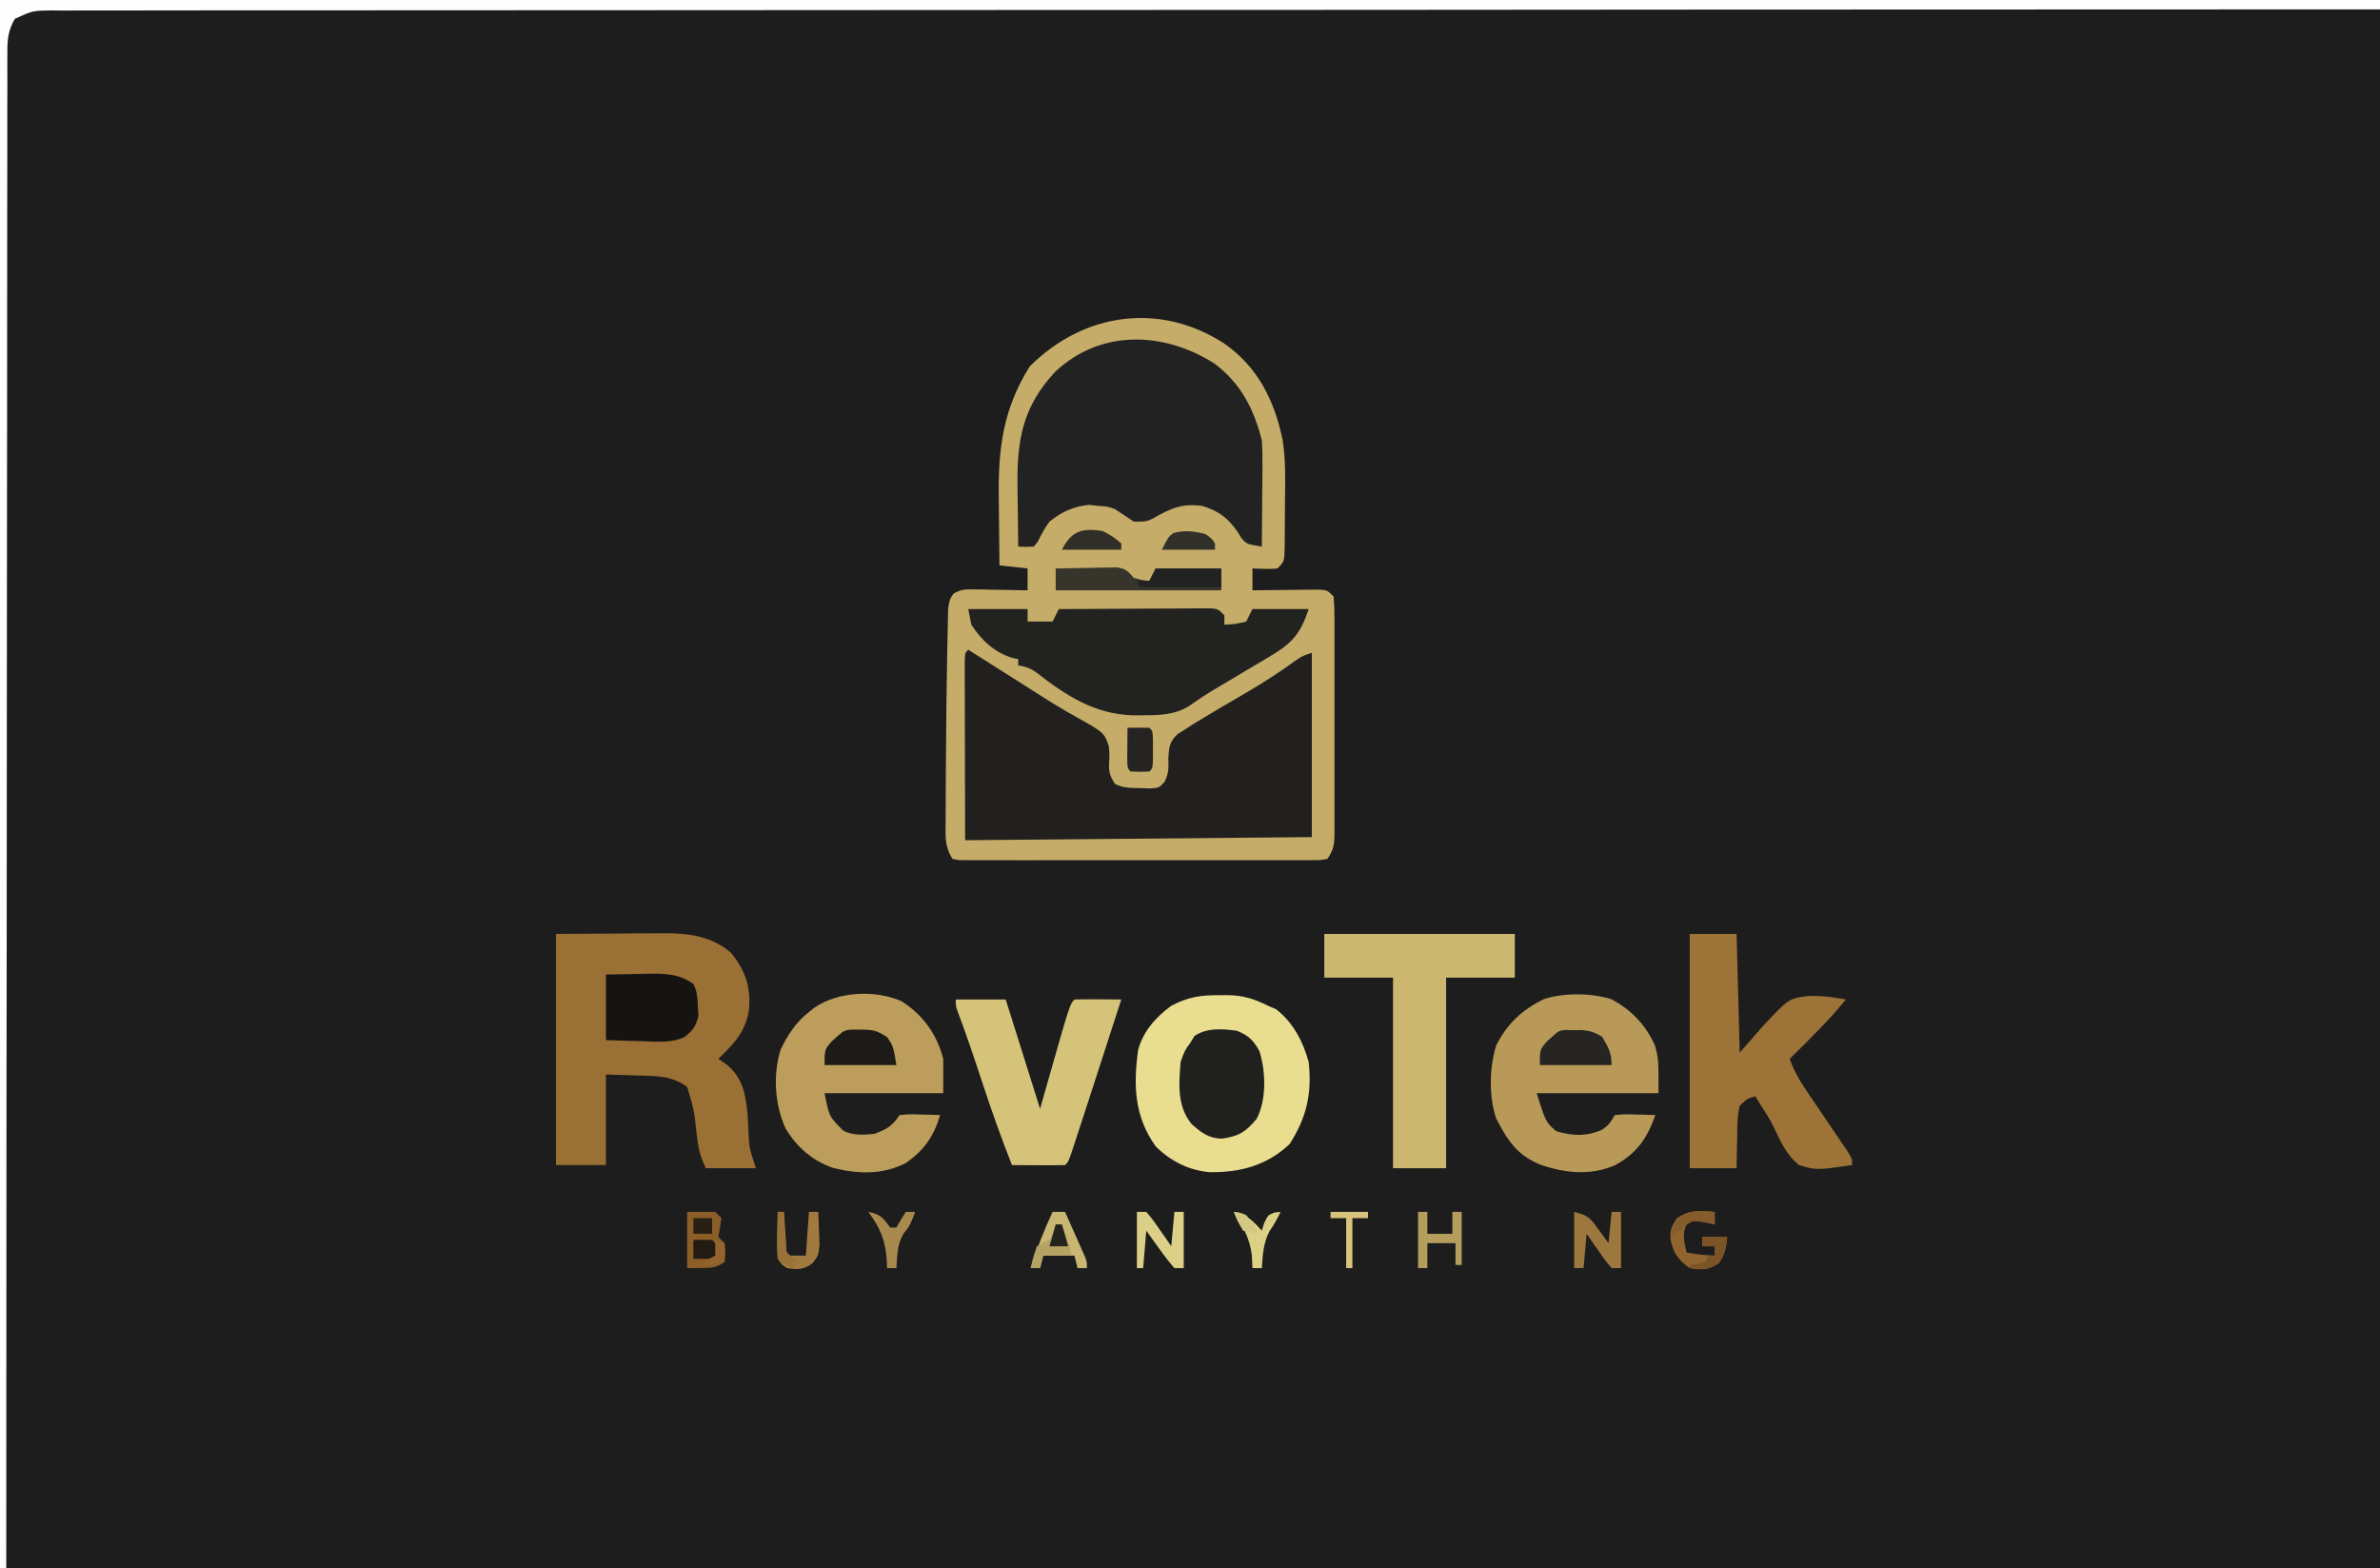 <?xml version="1.0" encoding="UTF-8"?>
<svg version="1.1" xmlns="http://www.w3.org/2000/svg" width="762" height="502">
<rect width="100%" height="100%" fill="#333333" stroke="none"/>
<path d="M0 0 C251.46 0 502.92 0 762 0 C762 165.66 762 331.32 762 502 C510.54 502 259.08 502 0 502 C0 336.34 0 170.68 0 0 Z " fill="#1D1D1D" transform="translate(0,0)"/>
<path d="M0 0 C10.725 7.526 16.018 18.183 18.64 30.788 C19.663 37.076 19.509 43.478 19.412 49.83 C19.374 52.355 19.371 54.879 19.371 57.404 C19.361 59.016 19.35 60.627 19.336 62.238 C19.334 62.99 19.331 63.742 19.329 64.517 C19.232 69.768 19.232 69.768 17 72 C14.312 72.27 11.709 72.087 9 72 C9 74.31 9 76.62 9 79 C9.717 78.99 10.433 78.979 11.171 78.968 C14.406 78.927 17.64 78.901 20.875 78.875 C22.003 78.858 23.131 78.841 24.293 78.824 C25.369 78.818 26.446 78.811 27.555 78.805 C28.55 78.794 29.545 78.784 30.57 78.773 C33 79 33 79 35 81 C35.198 83.574 35.273 86.04 35.259 88.615 C35.262 89.401 35.266 90.186 35.269 90.995 C35.278 93.6 35.272 96.204 35.266 98.809 C35.267 100.615 35.269 102.421 35.271 104.227 C35.274 108.015 35.27 111.804 35.261 115.593 C35.249 120.453 35.256 125.314 35.268 130.174 C35.275 133.905 35.273 137.636 35.268 141.367 C35.266 143.159 35.268 144.951 35.273 146.743 C35.278 149.247 35.27 151.751 35.259 154.256 C35.263 154.999 35.267 155.743 35.271 156.509 C35.24 160.225 35.117 161.824 33 165 C30.885 165.378 30.885 165.378 28.217 165.381 C27.208 165.389 26.198 165.398 25.158 165.407 C24.046 165.401 22.935 165.394 21.789 165.388 C20.622 165.393 19.454 165.399 18.251 165.404 C15.045 165.415 11.838 165.412 8.632 165.403 C5.28 165.395 1.928 165.402 -1.423 165.407 C-7.052 165.413 -12.681 165.405 -18.311 165.391 C-24.824 165.375 -31.337 165.38 -37.85 165.397 C-43.436 165.41 -49.023 165.412 -54.609 165.404 C-57.948 165.4 -61.287 165.399 -64.626 165.409 C-68.347 165.416 -72.068 165.405 -75.789 165.388 C-76.901 165.394 -78.013 165.4 -79.158 165.407 C-80.168 165.398 -81.177 165.39 -82.217 165.381 C-83.538 165.379 -83.538 165.379 -84.885 165.378 C-85.583 165.253 -86.281 165.128 -87 165 C-89.633 161.051 -89.269 157.675 -89.23 153.094 C-89.231 152.193 -89.231 151.292 -89.231 150.364 C-89.227 147.409 -89.208 144.455 -89.188 141.5 C-89.179 139.468 -89.17 137.435 -89.161 135.403 C-89.129 129.268 -89.069 123.134 -89 117 C-88.99 116.074 -88.981 115.148 -88.971 114.194 C-88.916 109.178 -88.842 104.162 -88.735 99.147 C-88.703 97.637 -88.677 96.128 -88.654 94.618 C-88.622 92.534 -88.57 90.451 -88.512 88.367 C-88.486 87.203 -88.459 86.039 -88.432 84.839 C-88 82 -88 82 -86.787 80.12 C-84.377 78.609 -82.729 78.658 -79.895 78.707 C-78.912 78.717 -77.929 78.726 -76.916 78.736 C-75.892 78.761 -74.868 78.787 -73.812 78.812 C-72.259 78.833 -72.259 78.833 -70.674 78.854 C-68.115 78.889 -65.558 78.938 -63 79 C-63 76.69 -63 74.38 -63 72 C-65.97 71.67 -68.94 71.34 -72 71 C-72.075 65.666 -72.129 60.331 -72.165 54.997 C-72.18 53.187 -72.2 51.377 -72.226 49.568 C-72.449 33.755 -70.897 20.985 -62.312 7.312 C-45.028 -9.972 -20.626 -13.379 0 0 Z " fill="#C5AC68" transform="translate(392,110)"/>
<path d="M0 0 C0.574 0.366 1.147 0.732 1.738 1.109 C7.104 4.529 12.478 7.937 17.863 11.327 C19.504 12.364 21.141 13.406 22.776 14.452 C26.566 16.873 30.354 19.229 34.301 21.387 C43.481 26.527 43.481 26.527 45.008 30.859 C45.25 33.812 45.25 33.812 45.078 36.52 C44.99 39.327 45.471 40.67 47 43 C49.7 44.35 51.925 44.243 54.938 44.312 C55.998 44.35 57.059 44.387 58.152 44.426 C61.059 44.259 61.059 44.259 62.875 42.312 C64.223 39.543 64.171 37.748 64.062 34.688 C64.293 31.285 64.42 29.57 66.892 27.142 C67.71 26.617 68.528 26.092 69.371 25.551 C70.278 24.961 71.185 24.372 72.119 23.765 C77.629 20.39 83.189 17.118 88.789 13.895 C94.37 10.648 99.689 7.208 104.906 3.4 C107 2 107 2 110 1 C110 20.47 110 39.94 110 60 C55.055 60.495 55.055 60.495 -1 61 C-1.021 51.121 -1.041 41.241 -1.062 31.062 C-1.076 26.378 -1.076 26.378 -1.09 21.598 C-1.093 19.139 -1.096 16.681 -1.098 14.223 C-1.103 12.932 -1.108 11.642 -1.113 10.312 C-1.113 8.485 -1.113 8.485 -1.114 6.621 C-1.116 5.558 -1.118 4.494 -1.12 3.398 C-1 1 -1 1 0 0 Z " fill="#21201F" transform="translate(310,208)"/>
<path d="M0 0 C8.491 6.227 12.871 14.697 15.359 24.73 C15.519 27.476 15.595 30.112 15.555 32.852 C15.552 33.596 15.549 34.341 15.546 35.108 C15.535 37.462 15.51 39.815 15.484 42.168 C15.474 43.774 15.465 45.38 15.457 46.986 C15.435 50.901 15.401 54.816 15.359 58.73 C10.549 57.944 10.549 57.944 8.84 56.023 C8.413 55.329 7.986 54.634 7.547 53.918 C4.475 49.542 1.481 47.292 -3.641 45.73 C-10.08 44.796 -13.755 46.433 -19.344 49.637 C-21.641 50.73 -21.641 50.73 -25.641 50.73 C-27.647 49.407 -29.647 48.073 -31.641 46.73 C-34.065 45.896 -34.065 45.896 -36.641 45.73 C-37.713 45.607 -38.786 45.483 -39.891 45.355 C-44.979 45.864 -48.638 47.551 -52.641 50.73 C-54.127 52.814 -55.295 54.838 -56.375 57.156 C-56.793 57.676 -57.21 58.195 -57.641 58.73 C-60.22 58.829 -60.22 58.829 -62.641 58.73 C-62.715 54.071 -62.77 49.413 -62.805 44.753 C-62.82 43.173 -62.841 41.592 -62.867 40.011 C-63.11 24.926 -61.388 14.048 -50.723 2.688 C-36.221 -10.888 -16.126 -10.141 0 0 Z " fill="#232222" transform="translate(388.641,116.27)"/>
<path d="M0 0 C10.148 -0.062 10.148 -0.062 20.5 -0.125 C22.62 -0.143 24.74 -0.161 26.924 -0.18 C28.626 -0.186 30.329 -0.191 32.031 -0.195 C32.897 -0.206 33.763 -0.216 34.655 -0.226 C42.614 -0.229 49.704 0.683 56 6 C60.679 11.691 62.418 16.962 61.812 24.258 C60.838 30.248 58.275 33.807 54 38 C53.34 38.66 52.68 39.32 52 40 C53.392 40.959 53.392 40.959 54.812 41.938 C59.728 46.111 60.734 51.207 61.328 57.449 C61.479 59.821 61.603 62.195 61.691 64.57 C61.951 68.657 61.951 68.657 64 75 C58.72 75 53.44 75 48 75 C45.956 70.913 45.506 68.181 45 63.688 C44.184 56.18 44.184 56.18 42 49 C37.103 45.254 31.548 45.462 25.625 45.312 C22.449 45.209 19.273 45.106 16 45 C16 54.57 16 64.14 16 74 C10.72 74 5.44 74 0 74 C0 49.58 0 25.16 0 0 Z " fill="#9B7035" transform="translate(178,299)"/>
<path d="M0 0 C251.46 0 502.92 0 762 0 C762 0.99 762 1.98 762 3 C761.346 3 760.692 3 760.019 3 C688.866 3.01 617.713 3.026 546.56 3.074 C544.966 3.075 544.966 3.075 543.341 3.076 C520.257 3.092 497.173 3.109 474.09 3.127 C462.77 3.136 451.451 3.144 440.131 3.153 C438.441 3.154 438.441 3.154 436.718 3.155 C400.182 3.182 363.647 3.193 327.111 3.196 C289.578 3.199 252.044 3.218 214.511 3.257 C209.214 3.263 203.917 3.268 198.62 3.273 C197.056 3.275 197.056 3.275 195.46 3.277 C178.654 3.293 161.847 3.292 145.04 3.285 C128.159 3.278 111.277 3.289 94.395 3.319 C84.356 3.336 74.317 3.339 64.278 3.322 C57.58 3.312 50.881 3.321 44.183 3.344 C40.361 3.356 36.54 3.361 32.718 3.344 C28.609 3.325 24.5 3.345 20.391 3.369 C19.194 3.358 17.998 3.346 16.765 3.334 C10.425 3.408 10.425 3.408 4.765 6.02 C2.506 9.834 2.305 13.003 2.369 17.315 C2.358 18.572 2.358 18.572 2.347 19.854 C2.328 22.676 2.344 25.496 2.361 28.317 C2.354 30.355 2.346 32.393 2.335 34.431 C2.313 40.041 2.322 45.65 2.335 51.26 C2.344 57.306 2.325 63.351 2.309 69.397 C2.285 79.875 2.279 90.352 2.286 100.83 C2.293 111.82 2.29 122.81 2.273 133.8 C2.272 134.825 2.272 134.825 2.27 135.87 C2.265 139.339 2.259 142.809 2.254 146.278 C2.214 170.855 2.198 195.432 2.196 220.01 C2.193 243.887 2.18 267.765 2.153 291.642 C2.151 292.746 2.151 292.746 2.15 293.872 C2.142 301.263 2.133 308.653 2.124 316.043 C2.106 331.098 2.09 346.153 2.074 361.208 C2.074 361.901 2.073 362.593 2.072 363.306 C2.024 409.537 2.01 455.769 2 502 C1.34 502 0.68 502 0 502 C0 336.34 0 170.68 0 0 Z " fill="#FEFEFE" transform="translate(0,0)"/>
<path d="M0 0 C1.081 -0.017 1.081 -0.017 2.184 -0.035 C7.34 -0.007 10.882 1.092 15.5 3.375 C16.768 3.932 16.768 3.932 18.062 4.5 C23.491 8.676 26.715 14.853 28.5 21.375 C29.605 31.502 27.832 39.18 22.375 47.688 C15.036 54.548 6.676 56.737 -3.133 56.66 C-9.84 56.092 -15.741 53.134 -20.5 48.375 C-27.311 38.836 -27.677 28.931 -26.109 17.535 C-24.449 11.478 -20.488 7.074 -15.5 3.375 C-10.154 0.56 -5.894 -0.095 0 0 Z " fill="#E9DD90" transform="translate(390.5,318.625)"/>
<path d="M0 0 C6.27 0 12.54 0 19 0 C19 1.32 19 2.64 19 4 C21.64 4 24.28 4 27 4 C27.66 2.68 28.32 1.36 29 0 C36.227 -0.051 43.453 -0.086 50.68 -0.11 C53.14 -0.12 55.6 -0.134 58.06 -0.151 C61.589 -0.175 65.119 -0.186 68.648 -0.195 C70.306 -0.211 70.306 -0.211 71.998 -0.227 C73.529 -0.227 73.529 -0.227 75.091 -0.227 C76.444 -0.234 76.444 -0.234 77.823 -0.241 C80 0 80 0 82 2 C82 2.99 82 3.98 82 5 C85.438 4.819 85.438 4.819 89 4 C89.66 2.68 90.32 1.36 91 0 C96.94 0 102.88 0 109 0 C106.394 7.819 103.758 10.877 96.766 15.031 C96.169 15.39 95.572 15.748 94.957 16.117 C93.06 17.254 91.155 18.377 89.25 19.5 C87.366 20.623 85.483 21.748 83.601 22.875 C82.382 23.601 81.162 24.323 79.939 25.041 C76.791 26.893 73.789 28.851 70.816 30.969 C66.08 33.929 61.155 33.998 55.688 34 C54.642 34.004 53.597 34.007 52.521 34.011 C40.326 33.569 31.306 27.681 21.909 20.374 C19.915 18.938 18.399 18.428 16 18 C16 17.34 16 16.68 16 16 C15.165 15.845 15.165 15.845 14.312 15.688 C8.472 13.951 4.264 10.061 1 5 C0.67 3.35 0.34 1.7 0 0 Z " fill="#222221" transform="translate(310,195)"/>
<path d="M0 0 C4.95 0 9.9 0 15 0 C15.33 12.54 15.66 25.08 16 38 C18.454 35.195 20.909 32.39 23.438 29.5 C31.674 20.699 31.674 20.699 37.914 19.871 C42.032 19.755 45.96 20.226 50 21 C44.45 27.784 38.236 33.855 32 40 C33.477 44.192 35.634 47.684 38.133 51.324 C38.53 51.912 38.926 52.499 39.335 53.104 C40.594 54.969 41.859 56.828 43.125 58.688 C44.8 61.146 46.468 63.609 48.133 66.074 C49.245 67.708 49.245 67.708 50.379 69.374 C52 72 52 72 52 74 C40.494 75.664 40.494 75.664 35 74 C31.021 70.919 28.947 66.217 26.846 61.753 C25.721 59.423 24.354 57.287 22.938 55.125 C22.298 54.094 21.659 53.062 21 52 C18.36 52.77 18.36 52.77 16 55 C15.195 58.376 15.209 61.728 15.188 65.188 C15.162 66.128 15.137 67.068 15.111 68.037 C15.052 70.358 15.023 72.679 15 75 C10.05 75 5.1 75 0 75 C0 50.25 0 25.5 0 0 Z " fill="#9D7338" transform="translate(541,299)"/>
<path d="M0 0 C6.359 3.299 11.143 8.319 14.039 14.875 C15.164 19.125 15.164 19.125 15.164 30.125 C2.294 30.125 -10.576 30.125 -23.836 30.125 C-20.935 39.346 -20.935 39.346 -17.648 42.25 C-12.528 43.843 -7.832 44.017 -2.898 41.812 C-0.617 40.114 -0.617 40.114 1.164 37.125 C4.203 36.832 4.203 36.832 7.789 36.938 C8.978 36.965 10.166 36.992 11.391 37.02 C12.306 37.054 13.221 37.089 14.164 37.125 C11.496 44.584 8.3 49.306 1.285 53.156 C-6.581 56.589 -14.63 55.742 -22.586 53.02 C-30.143 50.015 -33.239 45.144 -36.836 38.125 C-39.193 31.055 -39.016 21.867 -36.777 14.77 C-33.231 7.801 -28.516 3.453 -21.574 0 C-15.071 -2.078 -6.502 -2.006 0 0 Z " fill="#B99958" transform="translate(515.836,319.875)"/>
<path d="M0 0 C6.919 4.348 11.45 10.667 13.438 18.5 C13.438 22.13 13.438 25.76 13.438 29.5 C0.897 29.5 -11.643 29.5 -24.562 29.5 C-23.094 36.983 -23.094 36.983 -18.562 41.5 C-15.365 43.099 -12.041 42.869 -8.562 42.5 C-4.54 40.936 -2.971 40.113 -0.562 36.5 C2.477 36.207 2.477 36.207 6.062 36.312 C7.251 36.34 8.44 36.367 9.664 36.395 C10.579 36.429 11.495 36.464 12.438 36.5 C10.454 43.225 7.228 47.944 1.363 51.898 C-6.085 55.669 -13.781 55.393 -21.75 53.438 C-28.392 51.188 -33.366 46.841 -37 40.875 C-40.519 33.274 -41.164 23.536 -38.621 15.539 C-36.332 10.759 -33.745 6.827 -29.562 3.5 C-28.694 2.804 -28.694 2.804 -27.809 2.094 C-20.256 -3.066 -8.426 -3.67 0 0 Z " fill="#BC9D5B" transform="translate(288.562,320.5)"/>
<path d="M0 0 C20.13 0 40.26 0 61 0 C61 4.62 61 9.24 61 14 C53.74 14 46.48 14 39 14 C39 34.13 39 54.26 39 75 C33.39 75 27.78 75 22 75 C22 54.87 22 34.74 22 14 C14.74 14 7.48 14 0 14 C0 9.38 0 4.76 0 0 Z " fill="#CCB771" transform="translate(424,299)"/>
<path d="M0 0 C5.28 0 10.56 0 16 0 C19.63 11.55 23.26 23.1 27 35 C27.907 31.803 28.815 28.606 29.75 25.312 C36.561 1.439 36.561 1.439 38 0 C40.53 -0.073 43.033 -0.092 45.562 -0.062 C46.629 -0.056 46.629 -0.056 47.717 -0.049 C49.478 -0.037 51.239 -0.019 53 0 C51.383 4.995 49.766 9.99 48.148 14.984 C47.6 16.676 47.052 18.368 46.504 20.06 C44.676 25.709 42.841 31.356 41 37 C40.753 37.759 40.506 38.518 40.251 39.299 C39.56 41.418 38.865 43.536 38.168 45.652 C37.772 46.858 37.377 48.063 36.969 49.304 C36 52 36 52 35 53 C32.137 53.073 29.299 53.092 26.438 53.062 C25.631 53.058 24.825 53.053 23.994 53.049 C21.996 53.037 19.998 53.019 18 53 C14.53 44.209 11.375 35.357 8.438 26.375 C5.987 18.91 3.495 11.483 0.719 4.131 C0 2 0 2 0 0 Z " fill="#D6C37A" transform="translate(306,320)"/>
<path d="M0 0 C3.534 1.372 5.426 3.135 7.234 6.543 C9.284 13.122 9.572 22.023 6.312 28.25 C2.756 32.479 0.624 33.764 -4.875 34.562 C-9.15 34.401 -11.45 32.595 -14.555 29.801 C-19.18 24.038 -18.574 17.01 -18 10 C-16.75 6.438 -16.75 6.438 -15 4 C-14.505 3.216 -14.01 2.433 -13.5 1.625 C-9.391 -1.046 -4.761 -0.602 0 0 Z " fill="#20201E" transform="translate(396,330)"/>
<path d="M0 0 C3.542 -0.081 7.082 -0.141 10.625 -0.188 C11.624 -0.213 12.623 -0.238 13.652 -0.264 C19.173 -0.319 23.281 -0.238 28 3 C29.264 5.529 29.311 7.489 29.438 10.312 C29.498 11.257 29.559 12.202 29.621 13.176 C28.906 16.427 27.742 18.07 25.066 20.065 C20.671 22.054 15.847 21.501 11.125 21.312 C10.055 21.29 8.985 21.267 7.883 21.244 C5.255 21.185 2.627 21.096 0 21 C0 14.07 0 7.14 0 0 Z " fill="#151413" transform="translate(194,312)"/>
<path d="M0 0 C3.604 -0.087 7.208 -0.14 10.812 -0.188 C12.349 -0.225 12.349 -0.225 13.916 -0.264 C15.39 -0.278 15.39 -0.278 16.895 -0.293 C18.253 -0.317 18.253 -0.317 19.64 -0.341 C22.474 0.068 23.147 0.906 25 3 C27.606 3.722 27.606 3.722 30 4 C30.66 2.68 31.32 1.36 32 0 C38.93 0 45.86 0 53 0 C53 2.31 53 4.62 53 7 C35.51 7 18.02 7 0 7 C0 4.69 0 2.38 0 0 Z " fill="#37342B" transform="translate(338,182)"/>
<path d="M0 0 C4.078 0.042 5.413 0.146 8.875 2.5 C10.75 5.375 10.75 5.375 11.75 11.375 C4.16 11.375 -3.43 11.375 -11.25 11.375 C-11.25 6.375 -11.25 6.375 -8.812 3.625 C-7.967 2.882 -7.121 2.14 -6.25 1.375 C-4.531 -0.344 -2.346 0.082 0 0 Z " fill="#1C1B18" transform="translate(275.25,329.625)"/>
<path d="M0 0 C0.873 -0.014 1.745 -0.028 2.645 -0.043 C5.359 0.203 6.918 0.697 9.188 2.188 C11.112 5.418 12.188 7.406 12.188 11.188 C4.598 11.188 -2.993 11.188 -10.812 11.188 C-10.812 6.188 -10.812 6.188 -8.375 3.438 C-7.529 2.695 -6.684 1.952 -5.812 1.188 C-4.165 -0.46 -2.259 0.017 0 0 Z " fill="#262523" transform="translate(503.812,329.812)"/>
<path d="M0 0 C2.97 0 5.94 0 9 0 C9.66 0.66 10.32 1.32 11 2 C10.667 4 10.333 6 10 8 C10.66 8.66 11.32 9.32 12 10 C12.312 13 12.312 13 12 16 C9 18 9 18 0 18 C0 12.06 0 6.12 0 0 Z " fill="#8B5D27" transform="translate(220,388)"/>
<path d="M0 0 C1.32 0 2.64 0 4 0 C5.171 2.623 6.337 5.248 7.5 7.875 C7.834 8.621 8.168 9.368 8.512 10.137 C8.985 11.21 8.985 11.21 9.469 12.305 C9.909 13.294 9.909 13.294 10.357 14.304 C11 16 11 16 11 18 C10.01 18 9.02 18 8 18 C7.67 16.68 7.34 15.36 7 14 C3.7 14 0.4 14 -3 14 C-3.33 15.32 -3.66 16.64 -4 18 C-4.99 18 -5.98 18 -7 18 C-5.064 11.795 -2.744 5.892 0 0 Z " fill="#C8B672" transform="translate(337,388)"/>
<path d="M0 0 C4.553 1.138 5.085 1.924 7.75 5.562 C8.364 6.389 8.977 7.215 9.609 8.066 C10.068 8.704 10.527 9.343 11 10 C11.33 6.7 11.66 3.4 12 0 C12.99 0 13.98 0 15 0 C15 5.94 15 11.88 15 18 C14.01 18 13.02 18 12 18 C9.957 15.594 9.957 15.594 7.812 12.5 C7.097 11.479 6.382 10.458 5.645 9.406 C5.102 8.612 4.559 7.818 4 7 C3.67 10.63 3.34 14.26 3 18 C2.01 18 1.02 18 0 18 C0 12.06 0 6.12 0 0 Z " fill="#9C783F" transform="translate(504,388)"/>
<path d="M0 0 C6.93 0 13.86 0 21 0 C21 1.98 21 3.96 21 6 C12.42 6 3.84 6 -5 6 C-5.33 5.34 -5.66 4.68 -6 4 C-4.68 4 -3.36 4 -2 4 C-1.34 2.68 -0.68 1.36 0 0 Z " fill="#222222" transform="translate(370,182)"/>
<path d="M0 0 C0 1.32 0 2.64 0 4 C-1.093 3.773 -2.186 3.546 -3.312 3.312 C-6.82 2.693 -6.82 2.693 -9 4 C-10.559 7.117 -9.688 9.686 -9 13 C-4.519 13.723 -4.519 13.723 0 14 C0 13.01 0 12.02 0 11 C-1.32 11 -2.64 11 -4 11 C-4 10.01 -4 9.02 -4 8 C-1.36 8 1.28 8 4 8 C3.694 11.367 3.3 13.562 1.375 16.375 C-1.993 18.679 -4.002 18.631 -8 18 C-11.596 15.499 -13.259 13.235 -14.125 9 C-14.326 5.682 -13.995 4.991 -12.125 2 C-7.968 -0.66 -4.799 -0.47 0 0 Z " fill="#8F642E" transform="translate(549,388)"/>
<path d="M0 0 C0.99 0 1.98 0 3 0 C5.043 2.406 5.043 2.406 7.188 5.5 C8.261 7.031 8.261 7.031 9.355 8.594 C9.898 9.388 10.441 10.182 11 11 C11.33 7.37 11.66 3.74 12 0 C12.99 0 13.98 0 15 0 C15 5.94 15 11.88 15 18 C14.01 18 13.02 18 12 18 C10.304 16.031 8.805 14.113 7.312 12 C6.897 11.428 6.481 10.855 6.053 10.266 C5.026 8.85 4.012 7.426 3 6 C2.67 9.96 2.34 13.92 2 18 C1.34 18 0.68 18 0 18 C0 12.06 0 6.12 0 0 Z " fill="#DCD088" transform="translate(364,388)"/>
<path d="M0 0 C0.99 0 1.98 0 3 0 C3 2.31 3 4.62 3 7 C5.64 7 8.28 7 11 7 C11 4.69 11 2.38 11 0 C11.99 0 12.98 0 14 0 C14 5.61 14 11.22 14 17 C13.34 17 12.68 17 12 17 C12 14.69 12 12.38 12 10 C9.03 10 6.06 10 3 10 C3 12.64 3 15.28 3 18 C2.01 18 1.02 18 0 18 C0 12.06 0 6.12 0 0 Z " fill="#B59D5E" transform="translate(454,388)"/>
<path d="M0 0 C2.333 -0.042 4.667 -0.041 7 0 C8 1 8 1 8.133 3.688 C8.13 4.781 8.128 5.874 8.125 7 C8.128 8.093 8.13 9.186 8.133 10.312 C8 13 8 13 7 14 C4 14.125 4 14.125 1 14 C0 13 0 13 -0.098 10.059 C-0.086 8.864 -0.074 7.669 -0.062 6.438 C-0.053 5.24 -0.044 4.042 -0.035 2.809 C-0.024 1.882 -0.012 0.955 0 0 Z " fill="#252422" transform="translate(361,233)"/>
<path d="M0 0 C0.66 0 1.32 0 2 0 C2.061 0.927 2.121 1.854 2.184 2.809 C2.267 4.006 2.351 5.204 2.438 6.438 C2.519 7.632 2.6 8.827 2.684 10.059 C2.677 12.886 2.677 12.886 4 14 C5.65 14 7.3 14 9 14 C9.33 9.38 9.66 4.76 10 0 C10.99 0 11.98 0 13 0 C13.108 2.249 13.186 4.499 13.25 6.75 C13.296 8.003 13.343 9.256 13.391 10.547 C13 14 13 14 11.176 16.426 C8.256 18.538 6.526 18.525 3 18 C1.328 16.953 1.328 16.953 0 15 C-0.217 12.35 -0.284 9.949 -0.188 7.312 C-0.174 6.611 -0.16 5.909 -0.146 5.186 C-0.111 3.457 -0.057 1.728 0 0 Z " fill="#A17A3F" transform="translate(249,388)"/>
<path d="M0 0 C3.5 1.875 3.5 1.875 6 4 C6 4.66 6 5.32 6 6 C-0.27 6 -6.54 6 -13 6 C-9.967 -0.066 -6.46 -1.022 0 0 Z " fill="#312E27" transform="translate(353,170)"/>
<path d="M0 0 C4.249 0.79 6.089 2.847 9 6 C9.371 4.793 9.371 4.793 9.75 3.562 C11 1 11 1 13.125 0.188 C13.744 0.126 14.363 0.064 15 0 C13.936 2.21 12.868 4.185 11.438 6.188 C9.47 10.036 9.27 13.731 9 18 C8.01 18 7.02 18 6 18 C5.938 16.701 5.876 15.401 5.812 14.062 C5.239 8.592 2.929 4.571 0 0 Z " fill="#DCD086" transform="translate(395,388)"/>
<path d="M0 0 C3.807 0.744 4.766 1.852 7 5 C7.66 5 8.32 5 9 5 C9.474 4.175 9.949 3.35 10.438 2.5 C10.953 1.675 11.469 0.85 12 0 C12.99 0 13.98 0 15 0 C14.059 2.605 13.296 4.668 11.438 6.75 C9.218 10.224 9.251 13.952 9 18 C8.01 18 7.02 18 6 18 C5.986 17.371 5.972 16.742 5.957 16.094 C5.588 9.478 3.991 5.272 0 0 Z " fill="#A98A4E" transform="translate(278,388)"/>
<path d="M0 0 C2 1.438 2 1.438 3 3 C3 3.66 3 4.32 3 5 C-2.61 5 -8.22 5 -14 5 C-12 1 -12 1 -10.375 -0.312 C-6.797 -1.348 -3.579 -0.942 0 0 Z " fill="#31302A" transform="translate(386,171)"/>
<path d="M0 0 C0.66 0 1.32 0 2 0 C3.422 3.317 4.39 6.442 5 10 C2.03 10 -0.94 10 -4 10 C-4.33 11.32 -4.66 12.64 -5 14 C-5.99 14 -6.98 14 -8 14 C-7.25 10.625 -7.25 10.625 -6 7 C-4 5.875 -4 5.875 -2 5 C-0.717 2.462 -0.717 2.462 0 0 Z " fill="#B5A366" transform="translate(338,392)"/>
<path d="M0 0 C3.96 0 7.92 0 12 0 C12 0.66 12 1.32 12 2 C10.35 2 8.7 2 7 2 C7 7.28 7 12.56 7 18 C6.34 18 5.68 18 5 18 C5 12.72 5 7.44 5 2 C3.35 2 1.7 2 0 2 C0 1.34 0 0.68 0 0 Z " fill="#D7C379" transform="translate(426,388)"/>
<path d="M0 0 C2.64 0 5.28 0 8 0 C7.694 3.367 7.3 5.562 5.375 8.375 C2.164 10.572 -0.197 10.293 -4 10 C-4 9.67 -4 9.34 -4 9 C-3.196 8.876 -2.391 8.752 -1.562 8.625 C-0.717 8.419 0.129 8.213 1 8 C1.33 7.34 1.66 6.68 2 6 C2.66 6 3.32 6 4 6 C4 5.01 4 4.02 4 3 C2.68 3 1.36 3 0 3 C0 2.01 0 1.02 0 0 Z " fill="#7A5326" transform="translate(545,396)"/>
<path d="M0 0 C2.875 -0.125 2.875 -0.125 6 0 C6.66 0.66 7.32 1.32 8 2 C7.625 4.125 7.625 4.125 7 6 C4.69 6 2.38 6 0 6 C0 4.02 0 2.04 0 0 Z " fill="#221B14" transform="translate(222,397)"/>
<path d="M0 0 C0.66 0 1.32 0 2 0 C2.026 0.904 2.052 1.807 2.078 2.738 C2.135 3.918 2.192 5.097 2.25 6.312 C2.296 7.484 2.343 8.656 2.391 9.863 C2.701 13.095 2.701 13.095 5.047 14.918 C5.691 15.275 6.336 15.632 7 16 C6.34 16 5.68 16 5 16 C5 16.66 5 17.32 5 18 C1.125 16.125 1.125 16.125 0 15 C-0.073 12.47 -0.092 9.967 -0.062 7.438 C-0.058 6.727 -0.053 6.016 -0.049 5.283 C-0.037 3.522 -0.019 1.761 0 0 Z " fill="#9A7239" transform="translate(249,388)"/>
<path d="M0 0 C0 1.32 0 2.64 0 4 C-1.609 3.66 -1.609 3.66 -3.25 3.312 C-6.891 2.648 -6.891 2.648 -9.25 4.312 C-9.828 4.869 -10.405 5.426 -11 6 C-11.99 6.66 -12.98 7.32 -14 8 C-13.635 5.446 -12.941 3.911 -11.5 1.75 C-7.806 -0.836 -4.374 -0.336 0 0 Z " fill="#855C2B" transform="translate(549,388)"/>
<path d="M0 0 C1.98 0 3.96 0 6 0 C6 1.65 6 3.3 6 5 C4.02 5 2.04 5 0 5 C0 3.35 0 1.7 0 0 Z " fill="#281F15" transform="translate(222,390)"/>
<path d="M0 0 C0.66 0 1.32 0 2 0 C2.66 2.31 3.32 4.62 4 7 C2.02 7 0.04 7 -2 7 C-1.34 4.69 -0.68 2.38 0 0 Z " fill="#25231E" transform="translate(338,392)"/>
<path d="M0 0 C0.99 0.33 1.98 0.66 3 1 C3 2.98 3 4.96 3 7 C0.291 8.354 -2.009 8.065 -5 8 C-2 6 -2 6 0 5 C0 3.35 0 1.7 0 0 Z " fill="#93642C" transform="translate(229,397)"/>
<path d="M0 0 C1.75 0.125 1.75 0.125 4 1 C6.25 4.062 6.25 4.062 8 7 C5.688 6.875 5.688 6.875 3 6 C1.188 2.938 1.188 2.938 0 0 Z " fill="#D2C883" transform="translate(395,388)"/>
</svg>
